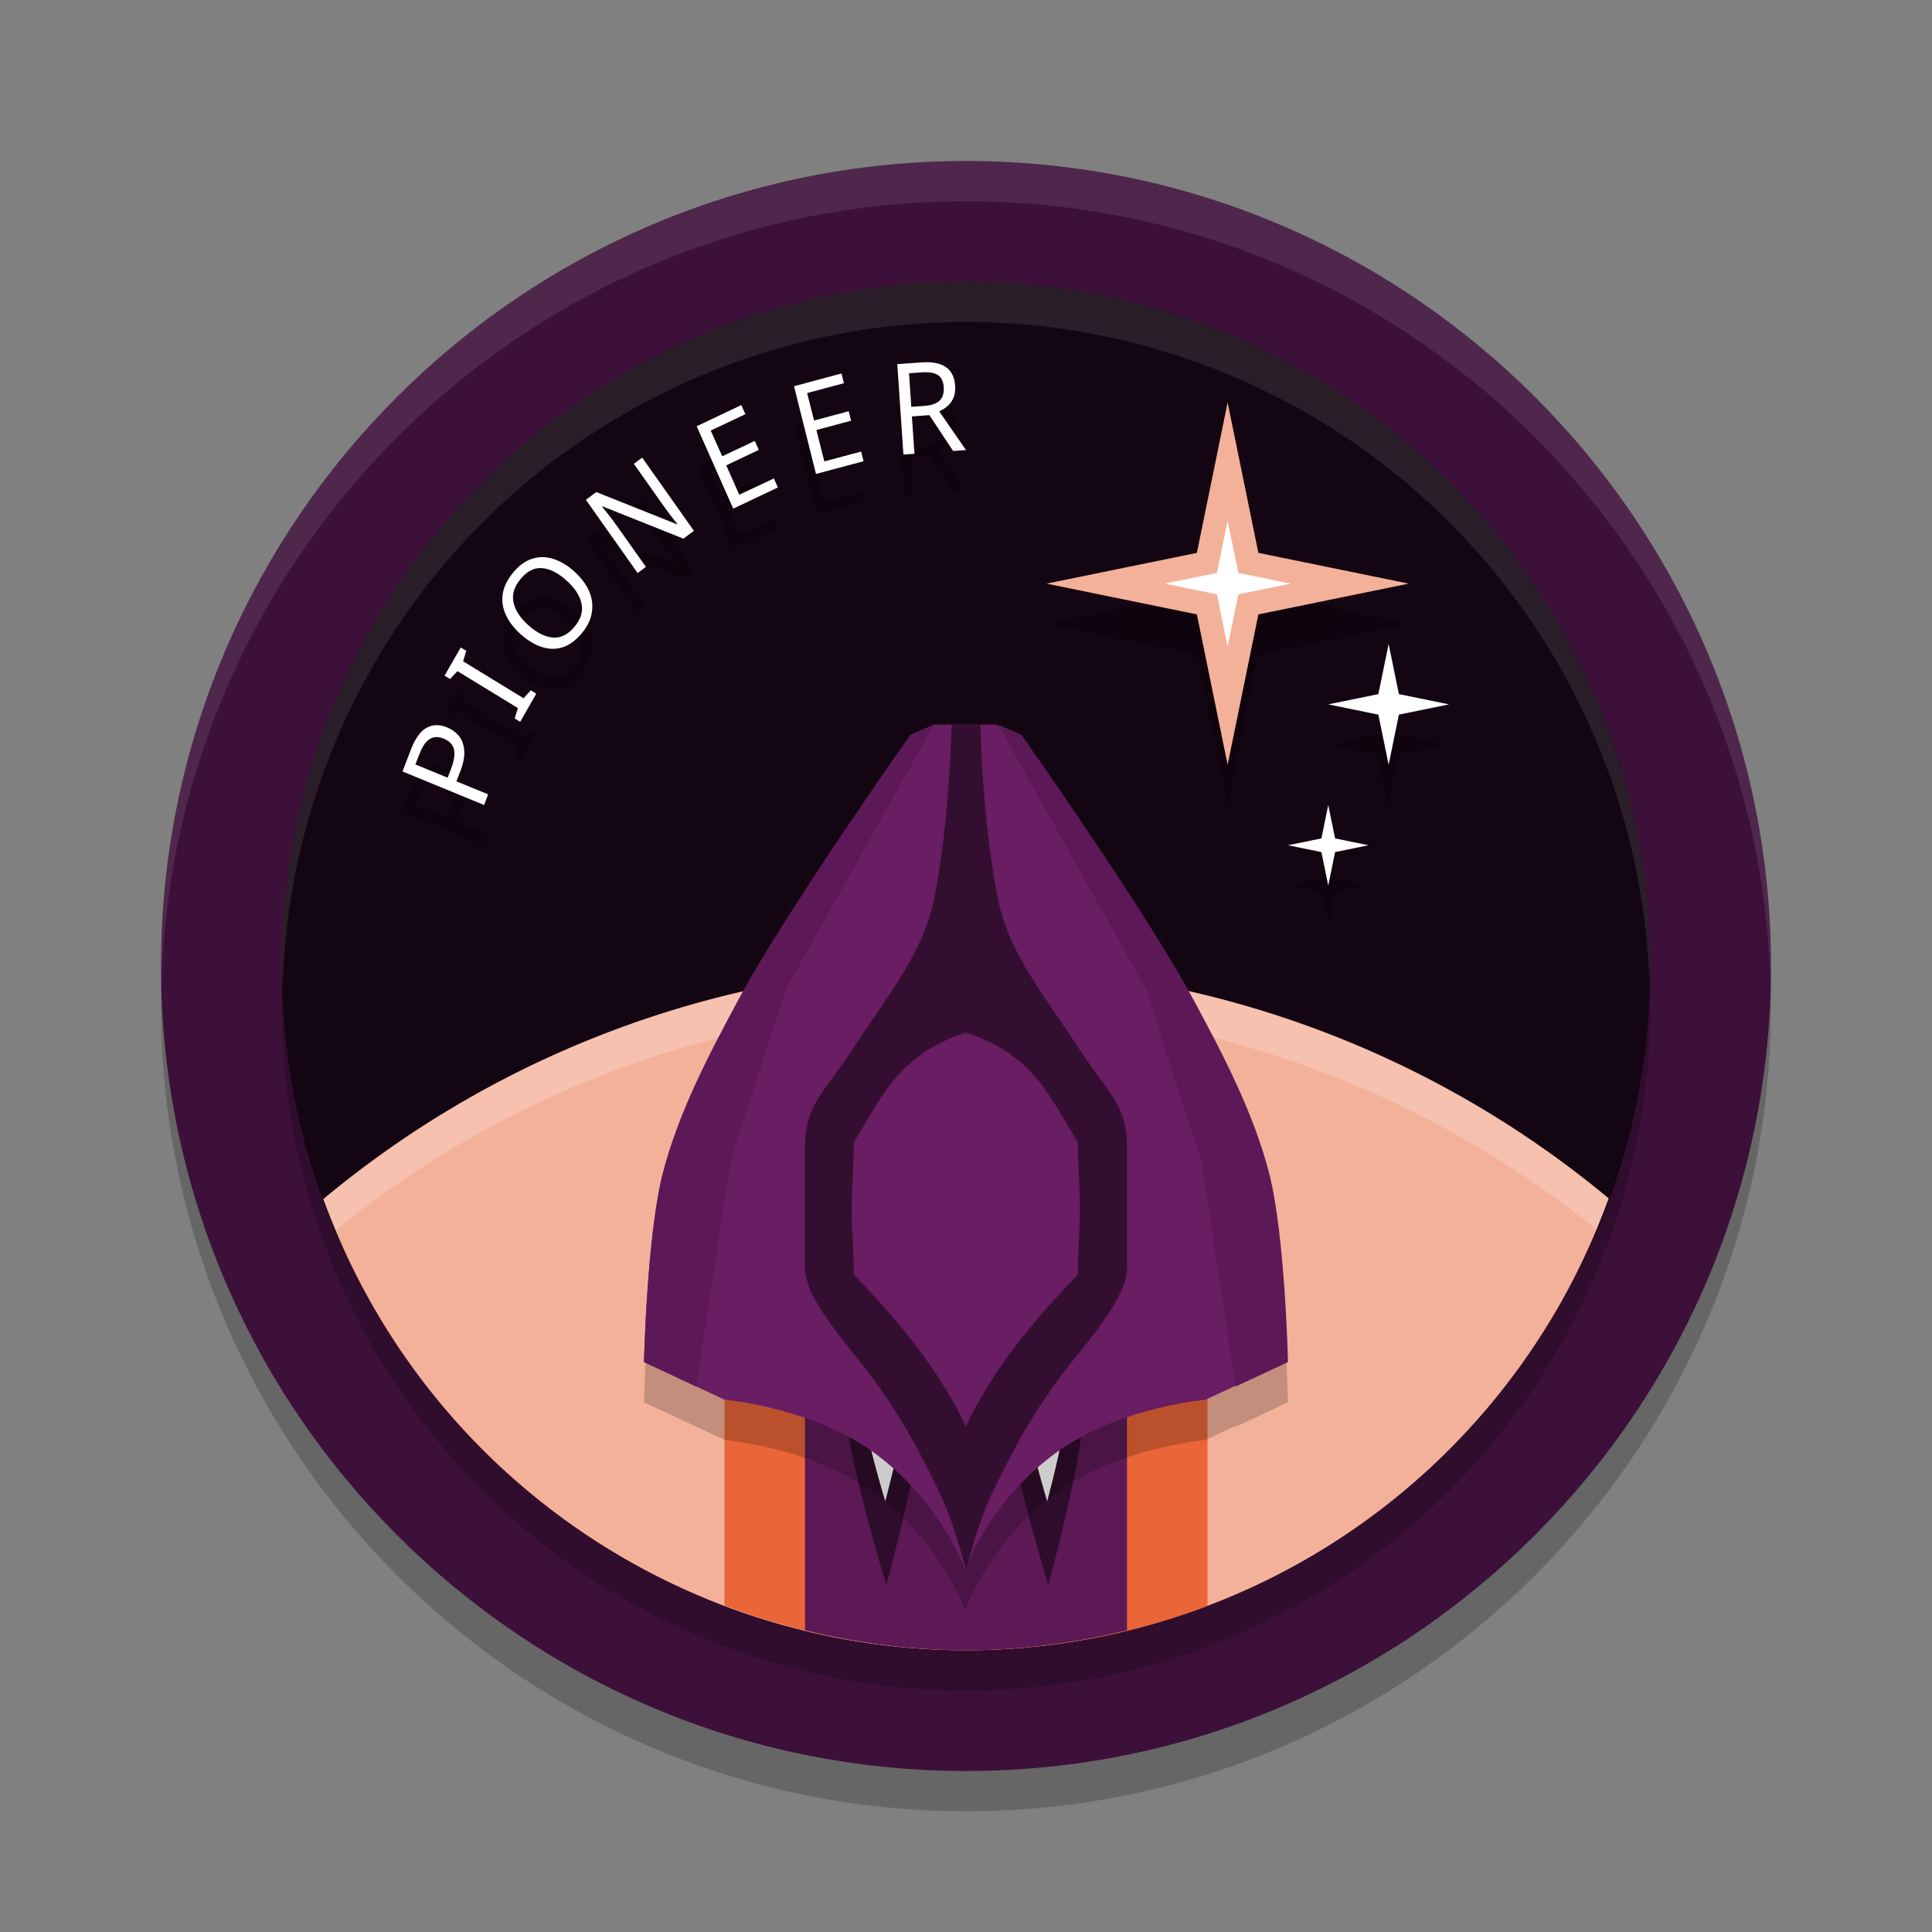 <svg xmlns="http://www.w3.org/2000/svg" width="48" height="48" version="1.1">
 <rect width="100%" height="100%" fill="#808080" stroke="none"/>
 <path style="opacity:0.2" d="M 24,5 C 12.967,5 4,13.967 4,25 4,36.033 12.967,45 24,45 35.033,45 44,36.033 44,25 44,13.967 35.033,5 24,5 Z"/>
 <path style="fill:#3c1038" d="M 24,4 C 12.967,4 4,12.967 4,24 4,35.033 12.967,44 24,44 35.033,44 44,35.033 44,24 44,12.967 35.033,4 24,4 Z"/>
 <circle style="opacity:0.2" cx="24" cy="25" r="17"/>
 <path style="fill:#130511" d="M 41,24 C 41,26.261 40.559,28.419 39.757,30.392 37.231,36.613 31.061,37.815 23.934,37.815 16.768,37.815 10.704,36.566 8.203,30.293 7.427,28.347 7,26.223 7,24 7,14.611 14.611,7 24,7 33.389,7 41,14.611 41,24 Z"/>
 <path style="opacity:0.2" d="M 30.5,11 29.736,14.736 26,15.5 29.736,16.264 30.5,20 31.264,16.264 35,15.5 31.264,14.736 Z M 34.5,17 34.246,18.246 33,18.5 34.246,18.754 34.5,20 34.754,18.754 36,18.5 34.754,18.246 Z M 33,21 32.83,21.83 32,22 32.83,22.17 33,23 33.17,22.17 34,22 33.17,21.83 Z"/>
 <path style="opacity:0.2" d="M 22.895,10.004 22.293,10.047 22.445,12.293 22.719,12.273 22.656,11.346 23.09,11.314 23.68,12.205 24,12.182 23.334,11.219 C 23.405,11.188 23.473,11.147 23.535,11.094 23.599,11.041 23.648,10.973 23.686,10.891 23.723,10.808 23.738,10.705 23.73,10.586 23.716,10.372 23.641,10.219 23.504,10.123 23.369,10.025 23.165,9.985 22.895,10.004 Z M 22.897,10.252 C 23.075,10.239 23.209,10.26 23.299,10.316 23.388,10.371 23.437,10.472 23.447,10.619 23.457,10.76 23.424,10.87 23.348,10.949 23.271,11.026 23.144,11.071 22.967,11.084 L 22.641,11.107 22.584,10.273 Z M 20.906,10.279 19.727,10.596 20.273,12.775 21.455,12.459 21.395,12.219 20.481,12.463 20.283,11.684 21.145,11.453 21.086,11.217 20.225,11.447 20.053,10.766 20.967,10.521 Z M 18.418,11.064 17.309,11.59 18.217,13.637 19.326,13.111 19.227,12.887 18.367,13.291 18.043,12.561 18.852,12.178 18.752,11.955 17.943,12.336 17.658,11.697 18.518,11.291 Z M 15.955,12.369 15.748,12.523 16.473,13.551 C 16.512,13.607 16.556,13.667 16.604,13.73 16.651,13.791 16.694,13.847 16.734,13.9 16.776,13.952 16.807,13.992 16.828,14.018 L 16.818,14.025 14.814,13.225 14.557,13.418 15.842,15.238 16.047,15.084 15.328,14.068 C 15.262,13.975 15.196,13.885 15.129,13.801 15.062,13.716 15.004,13.645 14.959,13.588 L 14.969,13.58 16.981,14.383 17.24,14.187 Z M 13.475,14.842 C 13.389,14.841 13.304,14.856 13.221,14.883 13.053,14.936 12.899,15.047 12.756,15.217 12.607,15.395 12.518,15.573 12.49,15.754 12.464,15.933 12.49,16.11 12.57,16.281 12.649,16.451 12.772,16.61 12.94,16.76 13.111,16.912 13.283,17.017 13.459,17.074 13.635,17.131 13.808,17.135 13.977,17.082 14.146,17.028 14.305,16.911 14.453,16.734 14.596,16.564 14.679,16.39 14.705,16.211 14.733,16.03 14.71,15.853 14.633,15.682 14.556,15.507 14.431,15.344 14.26,15.191 14.089,15.039 13.913,14.935 13.736,14.883 13.648,14.855 13.561,14.842 13.475,14.842 Z M 13.469,15.115 C 13.661,15.131 13.862,15.232 14.07,15.418 14.278,15.604 14.403,15.794 14.447,15.992 14.491,16.187 14.433,16.382 14.271,16.574 14.11,16.767 13.933,16.855 13.738,16.84 13.542,16.823 13.339,16.723 13.131,16.537 12.923,16.351 12.799,16.16 12.758,15.965 12.715,15.768 12.775,15.573 12.938,15.379 13.099,15.187 13.275,15.098 13.469,15.115 Z M 11.447,17.086 11.045,17.787 11.182,17.869 11.365,17.674 12.867,18.592 12.787,18.85 12.924,18.934 13.324,18.234 13.188,18.15 13.008,18.348 11.506,17.43 11.584,17.17 Z M 10.844,19.016 C 10.758,19.017 10.678,19.039 10.602,19.08 10.449,19.162 10.318,19.34 10.213,19.613 L 10,20.166 12.027,21 12.129,20.736 11.34,20.412 11.434,20.172 C 11.514,19.963 11.547,19.785 11.533,19.639 11.52,19.491 11.475,19.372 11.398,19.281 11.32,19.188 11.225,19.12 11.113,19.074 11.019,19.035 10.929,19.015 10.844,19.016 Z M 10.836,19.312 C 10.893,19.311 10.954,19.323 11.02,19.35 11.169,19.411 11.256,19.504 11.281,19.627 11.306,19.75 11.28,19.912 11.203,20.111 L 11.121,20.322 10.32,19.992 10.424,19.727 C 10.495,19.543 10.578,19.421 10.676,19.361 10.725,19.331 10.779,19.314 10.836,19.312 Z"/>
 <path style="fill:#f4b19a" d="M 24,24 A 25,25 0 0 0 8.033,29.791 17,17 0 0 0 24,41 17,17 0 0 0 39.967,29.773 25,25 0 0 0 24,24 Z"/>
 <path style="opacity:0.2;fill:#ffffff" d="M 24,24 A 25,25 0 0 0 8.033,29.791 17,17 0 0 0 8.352,30.549 25,25 0 0 1 24,25 25,25 0 0 1 39.652,30.537 17,17 0 0 0 39.967,29.773 25,25 0 0 0 24,24 Z"/>
 <path style="fill:#ea6537" d="M 18,33 V 39.885 A 17,17 0 0 0 24,41 17,17 0 0 0 30,39.896 V 33 Z"/>
 <path style="fill:#5c1956" d="M 20,33 V 40.502 A 17,17 0 0 0 24,41 17,17 0 0 0 28,40.504 V 33 Z"/>
 <path style="fill:#f4b19a" d="M 35,14.5 31.264,15.264 30.5,19 29.736,15.264 26,14.5 29.736,13.736 30.5,10 31.264,13.736 Z"/>
 <path style="fill:#ffffff" d="M 32.066,14.5 30.766,14.766 30.5,16.066 30.234,14.766 28.934,14.5 30.234,14.234 30.5,12.934 30.766,14.234 Z"/>
 <path style="fill:#ffffff" d="M 36,17.5 34.755,17.755 34.5,19 34.245,17.755 33,17.5 34.245,17.245 34.5,16 34.755,17.245 Z"/>
 <path style="fill:#ffffff" d="M 34,21 33.17,21.17 33,22 32.83,21.17 32,21 32.83,20.83 33,20 33.17,20.83 Z"/>
 <path style="fill:#2e0c2b" d="M 21.055,34.086 C 20.986,34.379 21.016,35.172 21.055,35.469 21.221,36.757 22.021,39.383 22.021,39.383 22.021,39.383 22.717,36.809 22.851,35.555 22.886,35.234 22.969,34.409 22.851,34.098 22.758,33.851 22.207,33.432 22.207,33.432 H 21.538 C 21.538,33.432 21.108,33.859 21.055,34.086 Z"/>
 <path style="fill:#ffffff" d="M 21.481,34.49 C 21.445,34.646 21.461,35.066 21.481,35.223 21.57,35.906 21.994,37.298 21.994,37.298 21.994,37.298 22.363,35.934 22.434,35.269 22.452,35.099 22.496,34.662 22.434,34.497 22.384,34.366 22.092,34.144 22.092,34.144 H 21.738 C 21.738,34.144 21.51,34.37 21.481,34.49 Z"/>
 <path style="fill:#2e0c2b" d="M 25.078,34.086 C 25.01,34.379 25.04,35.172 25.078,35.469 25.245,36.757 26.045,39.383 26.045,39.383 26.045,39.383 26.741,36.809 26.875,35.555 26.909,35.234 26.992,34.409 26.875,34.098 26.782,33.851 26.23,33.432 26.23,33.432 H 25.561 C 25.561,33.432 25.131,33.859 25.078,34.086 Z"/>
 <path style="fill:#ffffff" d="M 25.505,34.49 C 25.469,34.646 25.485,35.066 25.505,35.223 25.593,35.906 26.017,37.298 26.017,37.298 26.017,37.298 26.386,35.934 26.457,35.269 26.476,35.099 26.52,34.662 26.457,34.497 26.408,34.366 26.116,34.144 26.116,34.144 H 25.761 C 25.761,34.144 25.533,34.37 25.505,34.49 Z"/>
 <path style="opacity:0.2" d="M 23.213,19 22.625,19.256 C 22.625,19.256 20.908,21.679 19.525,23.863 19.525,23.863 19.523,23.865 19.523,23.865 19.063,24.593 18.64,25.295 18.33,25.871 17.594,27.239 16.863,28.639 16.473,30.131 16.072,31.661 16,34.84 16,34.84 L 17.301,35.447 18.002,35.775 C 18.002,35.775 20.02,35.957 21.514,36.953 23.331,38.164 23.977,40 23.977,40 23.977,40 24.622,38.164 26.439,36.953 27.933,35.957 29.951,35.775 29.951,35.775 L 30.695,35.428 30.699,35.447 32,34.84 C 32,34.84 31.928,31.661 31.527,30.131 31.137,28.639 30.406,27.239 29.67,25.871 28.429,23.564 25.375,19.256 25.375,19.256 L 24.795,19.004 24.811,19.029 24.74,19 H 23.977 Z"/>
 <path style="fill:#691d62" d="M 26.439,35.953 C 27.933,34.957 29.951,34.775 29.951,34.775 L 31.953,33.84 C 31.953,33.84 31.881,30.661 31.48,29.13 31.089,27.639 30.36,26.239 29.624,24.871 28.382,22.564 25.329,18.256 25.329,18.256 L 24.741,18 H 23.977 23.212 L 22.625,18.256 C 22.625,18.256 19.571,22.564 18.33,24.871 17.594,26.239 16.864,27.639 16.474,29.13 16.073,30.661 16,33.84 16,33.84 L 18.002,34.775 C 18.002,34.775 20.02,34.957 21.514,35.953 23.332,37.164 23.977,39 23.977,39 23.977,39 24.622,37.164 26.439,35.953 Z"/>
 <path style="fill:#5d1957" d="M 23.205,18.003 22.624,18.256 C 22.624,18.256 19.571,22.564 18.33,24.871 17.593,26.239 16.863,27.639 16.473,29.13 16.072,30.66 16,33.841 16,33.841 L 17.301,34.448 18.146,28.866 19.537,24.556 Z"/>
 <path style="fill:#5d1957" d="M 24.795,18.003 25.376,18.256 C 25.376,18.256 28.429,22.564 29.67,24.871 30.407,26.239 31.137,27.639 31.527,29.13 31.928,30.66 32,33.841 32,33.841 L 30.699,34.448 29.854,28.866 28.463,24.556 Z"/>
 <path style="fill:#330e30" d="M 23.645,18 C 23.645,18 23.6,20.347 23.221,22.268 22.949,23.648 22.197,24.524 21.132,26.145 20.482,27.134 20,27.457 20,28.475 V 31.493 C 20,32.418 21.408,33.741 21.991,34.682 22.522,35.429 22.976,36.325 23.336,37.065 23.696,37.804 23.999,39 23.999,39 23.999,39 24.302,37.804 24.662,37.065 25.023,36.325 25.476,35.429 26.007,34.682 26.591,33.741 28,32.418 28,31.493 V 28.475 C 28,27.457 27.518,27.134 26.868,26.145 25.803,24.524 25.051,23.648 24.779,22.268 24.4,20.347 24.355,18 24.355,18 H 23.999 Z M 23.996,25.655 C 25.687,26.194 26.101,27.292 26.78,28.378 26.78,28.926 26.832,29.474 26.832,30.022 26.832,30.57 26.78,31.116 26.78,31.664 25.664,32.825 24.655,34.036 23.996,35.442 23.337,34.036 22.328,32.825 21.212,31.664 21.212,31.116 21.159,30.57 21.159,30.022 21.159,29.474 21.212,28.926 21.212,28.378 21.891,27.292 22.305,26.194 23.996,25.655 Z"/>
 <path style="fill:#ffffff" d="M 22.895,9.004 22.293,9.047 22.445,11.293 22.719,11.273 22.656,10.346 23.09,10.314 23.68,11.205 24,11.182 23.334,10.219 C 23.405,10.188 23.473,10.147 23.535,10.094 23.599,10.041 23.648,9.973 23.686,9.891 23.723,9.808 23.738,9.706 23.73,9.586 23.716,9.372 23.641,9.219 23.504,9.123 23.369,9.025 23.165,8.985 22.895,9.004 Z M 22.896,9.252 C 23.075,9.239 23.209,9.26 23.299,9.316 23.388,9.371 23.437,9.472 23.447,9.619 23.457,9.76 23.424,9.87 23.348,9.949 23.271,10.026 23.144,10.071 22.967,10.084 L 22.641,10.107 22.584,9.273 Z M 20.906,9.279 19.727,9.596 20.273,11.775 21.455,11.459 21.395,11.219 20.48,11.463 20.283,10.684 21.145,10.453 21.086,10.217 20.225,10.447 20.053,9.766 20.967,9.521 Z M 18.418,10.064 17.309,10.59 18.217,12.637 19.326,12.111 19.227,11.887 18.367,12.291 18.043,11.561 18.852,11.178 18.752,10.955 17.943,11.336 17.658,10.697 18.518,10.291 Z M 15.955,11.369 15.748,11.523 16.473,12.551 C 16.512,12.607 16.556,12.667 16.604,12.73 16.651,12.791 16.694,12.847 16.734,12.9 16.776,12.952 16.807,12.992 16.828,13.018 L 16.818,13.025 14.814,12.225 14.557,12.418 15.842,14.238 16.047,14.084 15.328,13.068 C 15.262,12.975 15.196,12.885 15.129,12.801 15.062,12.716 15.004,12.645 14.959,12.588 L 14.969,12.58 16.98,13.383 17.24,13.188 Z M 13.475,13.842 C 13.389,13.841 13.304,13.856 13.221,13.883 13.052,13.936 12.899,14.047 12.756,14.217 12.607,14.395 12.518,14.573 12.49,14.754 12.464,14.933 12.49,15.11 12.57,15.281 12.649,15.451 12.771,15.61 12.939,15.76 13.111,15.912 13.283,16.017 13.459,16.074 13.635,16.131 13.808,16.135 13.977,16.082 14.146,16.028 14.305,15.911 14.453,15.734 14.596,15.564 14.679,15.39 14.705,15.211 14.733,15.03 14.71,14.853 14.633,14.682 14.556,14.507 14.431,14.344 14.26,14.191 14.089,14.039 13.913,13.935 13.736,13.883 13.648,13.855 13.561,13.842 13.475,13.842 Z M 13.469,14.115 C 13.661,14.131 13.862,14.232 14.07,14.418 14.278,14.604 14.403,14.794 14.447,14.992 14.491,15.187 14.433,15.382 14.271,15.574 14.11,15.767 13.933,15.855 13.738,15.84 13.542,15.823 13.339,15.723 13.131,15.537 12.923,15.351 12.799,15.16 12.758,14.965 12.715,14.768 12.775,14.573 12.938,14.379 13.099,14.187 13.275,14.098 13.469,14.115 Z M 11.447,16.086 11.045,16.787 11.182,16.869 11.365,16.674 12.867,17.592 12.787,17.85 12.924,17.934 13.324,17.234 13.188,17.15 13.008,17.348 11.506,16.43 11.584,16.17 Z M 10.844,18.016 C 10.758,18.017 10.678,18.039 10.602,18.08 10.449,18.162 10.318,18.34 10.213,18.613 L 10,19.166 12.027,20 12.129,19.736 11.34,19.412 11.434,19.172 C 11.514,18.963 11.547,18.785 11.533,18.639 11.52,18.491 11.475,18.372 11.398,18.281 11.32,18.188 11.225,18.12 11.113,18.074 11.019,18.035 10.929,18.015 10.844,18.016 Z M 10.836,18.312 C 10.893,18.311 10.954,18.323 11.02,18.35 11.169,18.411 11.256,18.504 11.281,18.627 11.306,18.75 11.28,18.912 11.203,19.111 L 11.121,19.322 10.32,18.992 10.424,18.727 C 10.495,18.543 10.578,18.421 10.676,18.361 10.725,18.331 10.779,18.314 10.836,18.312 Z"/>
 <path style="opacity:0.1;fill:#ffffff" d="M 24,4 C 12.967,4 4,12.967 4,24 4,24.168 4.008,24.333 4.012,24.5 4.279,13.698 13.135,5 24,5 34.865,5 43.721,13.698 43.988,24.5 43.992,24.333 44,24.168 44,24 44,12.967 35.033,4 24,4 Z"/>
 <path style="opacity:0.1;fill:#ffffff" d="M 24,7 A 17,17 0 0 0 7,24 17,17 0 0 0 7.021,24.58 17,17 0 0 1 24,8 17,17 0 0 1 40.979,24.42 17,17 0 0 0 41,24 17,17 0 0 0 24,7 Z"/>
</svg>
